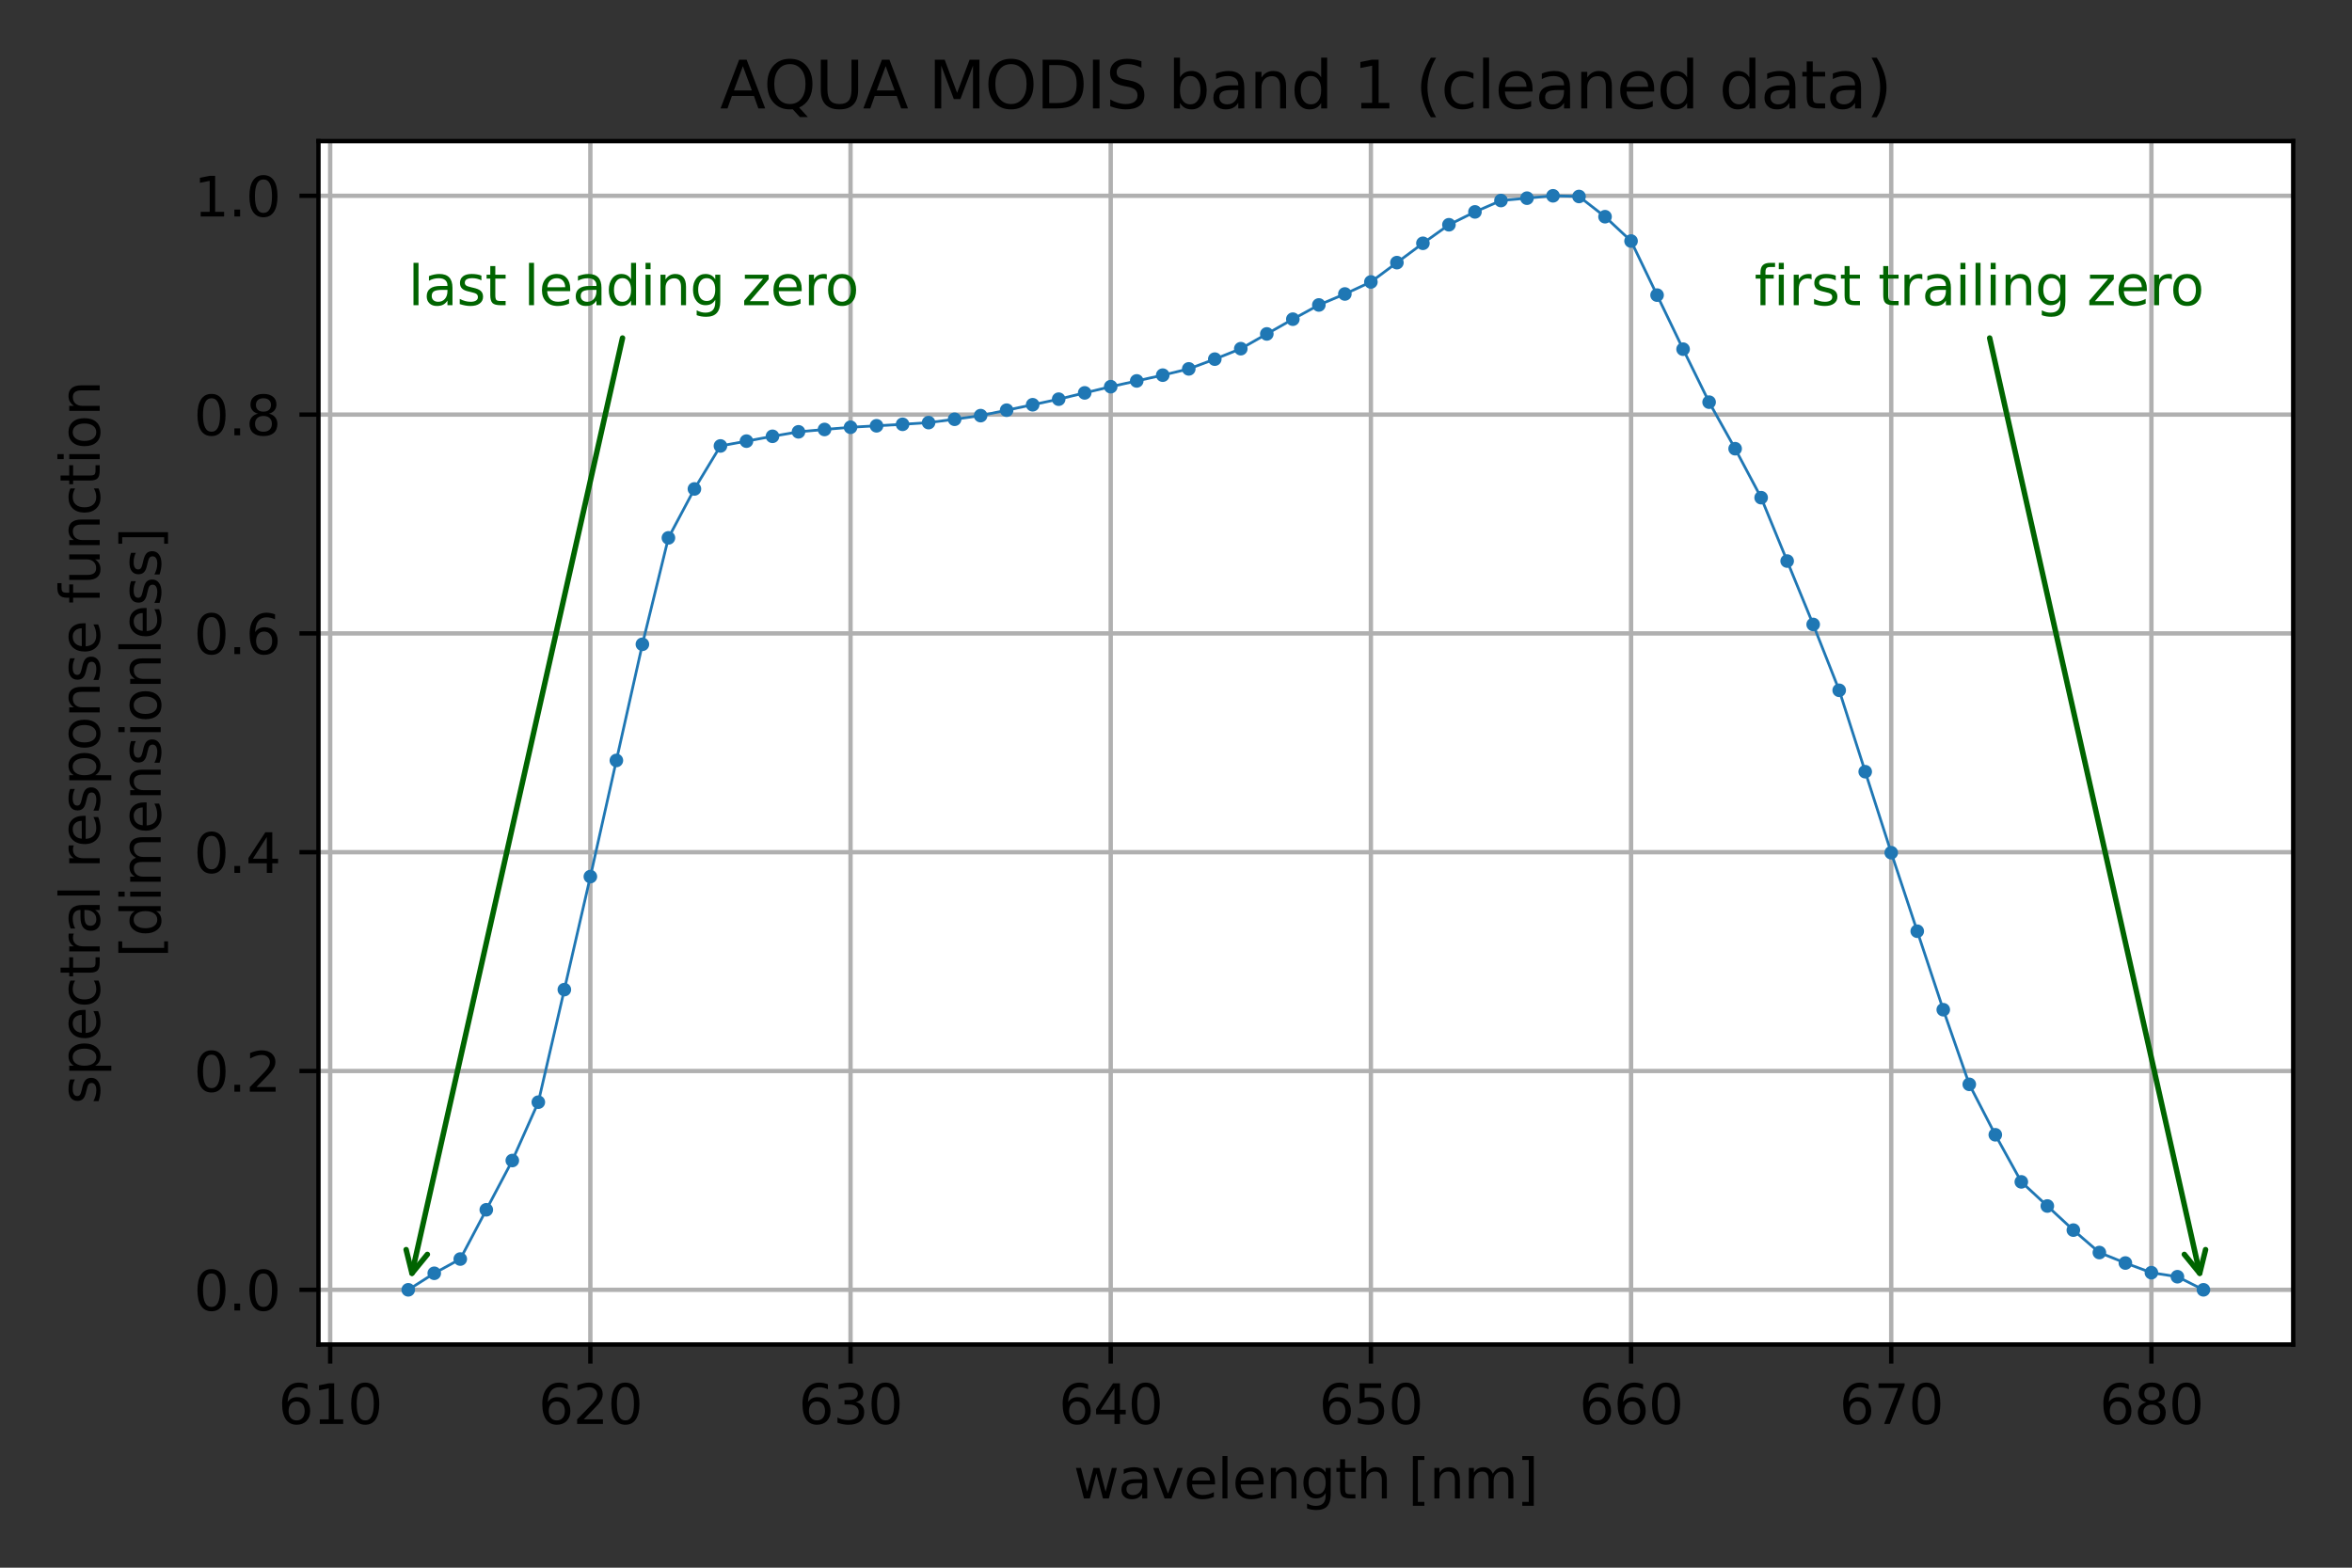 <?xml version="1.0" encoding="utf-8" standalone="no"?>
<!DOCTYPE svg PUBLIC "-//W3C//DTD SVG 1.1//EN"
  "http://www.w3.org/Graphics/SVG/1.1/DTD/svg11.dtd">
<svg xmlns:xlink="http://www.w3.org/1999/xlink" width="432pt" height="288pt" viewBox="0 0 432 288" xmlns="http://www.w3.org/2000/svg" version="1.1">
 <rect x="0" y="0" width="432" height="288" fill="#333333" stroke="none"/>
 <defs>
  <style type="text/css">*{stroke-linejoin: round; stroke-linecap: butt}</style>
 </defs>
 <g id="figure_1">
  <g id="patch_1">
   <path d="M 0 288 
L 432 288 
L 432 0 
L 0 0 
L 0 288 
z
" style="fill: none"/>
  </g>
  <g id="axes_1">
   <g id="patch_2">
    <path d="M 58.496 247 
L 421.2 247 
L 421.2 25.92 
L 58.496 25.92 
z
" style="fill: #ffffff"/>
   </g>
   <g id="matplotlib.axis_1">
    <g id="xtick_1">
     <g id="line2d_1">
      <path d="M 60.646 247 
L 60.646 25.92 
" clip-path="url(#p67be13be78)" style="fill: none; stroke: #b0b0b0; stroke-width: 0.8; stroke-linecap: square"/>
     </g>
     <g id="line2d_2">
      <defs>
       <path id="m849f935c30" d="M 0 0 
L 0 3.5 
" style="stroke: #000000; stroke-width: 0.8"/>
      </defs>
      <g>
       <use xlink:href="#m849f935c30" x="60.646" y="247" style="stroke: #000000; stroke-width: 0.8"/>
      </g>
     </g>
     <g id="text_1">
      <!-- 610 -->
      <g transform="translate(51.103 261.598)scale(0.1 -0.1)">
       <defs>
        <path id="DejaVuSans-36" d="M 2113 2584 
Q 1688 2584 1439 2293 
Q 1191 2003 1191 1497 
Q 1191 994 1439 701 
Q 1688 409 2113 409 
Q 2538 409 2786 701 
Q 3034 994 3034 1497 
Q 3034 2003 2786 2293 
Q 2538 2584 2113 2584 
z
M 3366 4563 
L 3366 3988 
Q 3128 4100 2886 4159 
Q 2644 4219 2406 4219 
Q 1781 4219 1451 3797 
Q 1122 3375 1075 2522 
Q 1259 2794 1537 2939 
Q 1816 3084 2150 3084 
Q 2853 3084 3261 2657 
Q 3669 2231 3669 1497 
Q 3669 778 3244 343 
Q 2819 -91 2113 -91 
Q 1303 -91 875 529 
Q 447 1150 447 2328 
Q 447 3434 972 4092 
Q 1497 4750 2381 4750 
Q 2619 4750 2861 4703 
Q 3103 4656 3366 4563 
z
" transform="scale(0.016)"/>
        <path id="DejaVuSans-31" d="M 794 531 
L 1825 531 
L 1825 4091 
L 703 3866 
L 703 4441 
L 1819 4666 
L 2450 4666 
L 2450 531 
L 3481 531 
L 3481 0 
L 794 0 
L 794 531 
z
" transform="scale(0.016)"/>
        <path id="DejaVuSans-30" d="M 2034 4250 
Q 1547 4250 1301 3770 
Q 1056 3291 1056 2328 
Q 1056 1369 1301 889 
Q 1547 409 2034 409 
Q 2525 409 2770 889 
Q 3016 1369 3016 2328 
Q 3016 3291 2770 3770 
Q 2525 4250 2034 4250 
z
M 2034 4750 
Q 2819 4750 3233 4129 
Q 3647 3509 3647 2328 
Q 3647 1150 3233 529 
Q 2819 -91 2034 -91 
Q 1250 -91 836 529 
Q 422 1150 422 2328 
Q 422 3509 836 4129 
Q 1250 4750 2034 4750 
z
" transform="scale(0.016)"/>
       </defs>
       <use xlink:href="#DejaVuSans-36"/>
       <use xlink:href="#DejaVuSans-31" x="63.623"/>
       <use xlink:href="#DejaVuSans-30" x="127.246"/>
      </g>
     </g>
    </g>
    <g id="xtick_2">
     <g id="line2d_3">
      <path d="M 108.434 247 
L 108.434 25.92 
" clip-path="url(#p67be13be78)" style="fill: none; stroke: #b0b0b0; stroke-width: 0.8; stroke-linecap: square"/>
     </g>
     <g id="line2d_4">
      <g>
       <use xlink:href="#m849f935c30" x="108.434" y="247" style="stroke: #000000; stroke-width: 0.8"/>
      </g>
     </g>
     <g id="text_2">
      <!-- 620 -->
      <g transform="translate(98.89 261.598)scale(0.1 -0.1)">
       <defs>
        <path id="DejaVuSans-32" d="M 1228 531 
L 3431 531 
L 3431 0 
L 469 0 
L 469 531 
Q 828 903 1448 1529 
Q 2069 2156 2228 2338 
Q 2531 2678 2651 2914 
Q 2772 3150 2772 3378 
Q 2772 3750 2511 3984 
Q 2250 4219 1831 4219 
Q 1534 4219 1204 4116 
Q 875 4013 500 3803 
L 500 4441 
Q 881 4594 1212 4672 
Q 1544 4750 1819 4750 
Q 2544 4750 2975 4387 
Q 3406 4025 3406 3419 
Q 3406 3131 3298 2873 
Q 3191 2616 2906 2266 
Q 2828 2175 2409 1742 
Q 1991 1309 1228 531 
z
" transform="scale(0.016)"/>
       </defs>
       <use xlink:href="#DejaVuSans-36"/>
       <use xlink:href="#DejaVuSans-32" x="63.623"/>
       <use xlink:href="#DejaVuSans-30" x="127.246"/>
      </g>
     </g>
    </g>
    <g id="xtick_3">
     <g id="line2d_5">
      <path d="M 156.221 247 
L 156.221 25.92 
" clip-path="url(#p67be13be78)" style="fill: none; stroke: #b0b0b0; stroke-width: 0.8; stroke-linecap: square"/>
     </g>
     <g id="line2d_6">
      <g>
       <use xlink:href="#m849f935c30" x="156.221" y="247" style="stroke: #000000; stroke-width: 0.8"/>
      </g>
     </g>
     <g id="text_3">
      <!-- 630 -->
      <g transform="translate(146.677 261.598)scale(0.1 -0.1)">
       <defs>
        <path id="DejaVuSans-33" d="M 2597 2516 
Q 3050 2419 3304 2112 
Q 3559 1806 3559 1356 
Q 3559 666 3084 287 
Q 2609 -91 1734 -91 
Q 1441 -91 1130 -33 
Q 819 25 488 141 
L 488 750 
Q 750 597 1062 519 
Q 1375 441 1716 441 
Q 2309 441 2620 675 
Q 2931 909 2931 1356 
Q 2931 1769 2642 2001 
Q 2353 2234 1838 2234 
L 1294 2234 
L 1294 2753 
L 1863 2753 
Q 2328 2753 2575 2939 
Q 2822 3125 2822 3475 
Q 2822 3834 2567 4026 
Q 2313 4219 1838 4219 
Q 1578 4219 1281 4162 
Q 984 4106 628 3988 
L 628 4550 
Q 988 4650 1302 4700 
Q 1616 4750 1894 4750 
Q 2613 4750 3031 4423 
Q 3450 4097 3450 3541 
Q 3450 3153 3228 2886 
Q 3006 2619 2597 2516 
z
" transform="scale(0.016)"/>
       </defs>
       <use xlink:href="#DejaVuSans-36"/>
       <use xlink:href="#DejaVuSans-33" x="63.623"/>
       <use xlink:href="#DejaVuSans-30" x="127.246"/>
      </g>
     </g>
    </g>
    <g id="xtick_4">
     <g id="line2d_7">
      <path d="M 204.008 247 
L 204.008 25.92 
" clip-path="url(#p67be13be78)" style="fill: none; stroke: #b0b0b0; stroke-width: 0.8; stroke-linecap: square"/>
     </g>
     <g id="line2d_8">
      <g>
       <use xlink:href="#m849f935c30" x="204.008" y="247" style="stroke: #000000; stroke-width: 0.8"/>
      </g>
     </g>
     <g id="text_4">
      <!-- 640 -->
      <g transform="translate(194.464 261.598)scale(0.1 -0.1)">
       <defs>
        <path id="DejaVuSans-34" d="M 2419 4116 
L 825 1625 
L 2419 1625 
L 2419 4116 
z
M 2253 4666 
L 3047 4666 
L 3047 1625 
L 3713 1625 
L 3713 1100 
L 3047 1100 
L 3047 0 
L 2419 0 
L 2419 1100 
L 313 1100 
L 313 1709 
L 2253 4666 
z
" transform="scale(0.016)"/>
       </defs>
       <use xlink:href="#DejaVuSans-36"/>
       <use xlink:href="#DejaVuSans-34" x="63.623"/>
       <use xlink:href="#DejaVuSans-30" x="127.246"/>
      </g>
     </g>
    </g>
    <g id="xtick_5">
     <g id="line2d_9">
      <path d="M 251.795 247 
L 251.795 25.92 
" clip-path="url(#p67be13be78)" style="fill: none; stroke: #b0b0b0; stroke-width: 0.8; stroke-linecap: square"/>
     </g>
     <g id="line2d_10">
      <g>
       <use xlink:href="#m849f935c30" x="251.795" y="247" style="stroke: #000000; stroke-width: 0.8"/>
      </g>
     </g>
     <g id="text_5">
      <!-- 650 -->
      <g transform="translate(242.251 261.598)scale(0.1 -0.1)">
       <defs>
        <path id="DejaVuSans-35" d="M 691 4666 
L 3169 4666 
L 3169 4134 
L 1269 4134 
L 1269 2991 
Q 1406 3038 1543 3061 
Q 1681 3084 1819 3084 
Q 2600 3084 3056 2656 
Q 3513 2228 3513 1497 
Q 3513 744 3044 326 
Q 2575 -91 1722 -91 
Q 1428 -91 1123 -41 
Q 819 9 494 109 
L 494 744 
Q 775 591 1075 516 
Q 1375 441 1709 441 
Q 2250 441 2565 725 
Q 2881 1009 2881 1497 
Q 2881 1984 2565 2268 
Q 2250 2553 1709 2553 
Q 1456 2553 1204 2497 
Q 953 2441 691 2322 
L 691 4666 
z
" transform="scale(0.016)"/>
       </defs>
       <use xlink:href="#DejaVuSans-36"/>
       <use xlink:href="#DejaVuSans-35" x="63.623"/>
       <use xlink:href="#DejaVuSans-30" x="127.246"/>
      </g>
     </g>
    </g>
    <g id="xtick_6">
     <g id="line2d_11">
      <path d="M 299.582 247 
L 299.582 25.92 
" clip-path="url(#p67be13be78)" style="fill: none; stroke: #b0b0b0; stroke-width: 0.8; stroke-linecap: square"/>
     </g>
     <g id="line2d_12">
      <g>
       <use xlink:href="#m849f935c30" x="299.582" y="247" style="stroke: #000000; stroke-width: 0.8"/>
      </g>
     </g>
     <g id="text_6">
      <!-- 660 -->
      <g transform="translate(290.038 261.598)scale(0.1 -0.1)">
       <use xlink:href="#DejaVuSans-36"/>
       <use xlink:href="#DejaVuSans-36" x="63.623"/>
       <use xlink:href="#DejaVuSans-30" x="127.246"/>
      </g>
     </g>
    </g>
    <g id="xtick_7">
     <g id="line2d_13">
      <path d="M 347.369 247 
L 347.369 25.92 
" clip-path="url(#p67be13be78)" style="fill: none; stroke: #b0b0b0; stroke-width: 0.8; stroke-linecap: square"/>
     </g>
     <g id="line2d_14">
      <g>
       <use xlink:href="#m849f935c30" x="347.369" y="247" style="stroke: #000000; stroke-width: 0.8"/>
      </g>
     </g>
     <g id="text_7">
      <!-- 670 -->
      <g transform="translate(337.825 261.598)scale(0.1 -0.1)">
       <defs>
        <path id="DejaVuSans-37" d="M 525 4666 
L 3525 4666 
L 3525 4397 
L 1831 0 
L 1172 0 
L 2766 4134 
L 525 4134 
L 525 4666 
z
" transform="scale(0.016)"/>
       </defs>
       <use xlink:href="#DejaVuSans-36"/>
       <use xlink:href="#DejaVuSans-37" x="63.623"/>
       <use xlink:href="#DejaVuSans-30" x="127.246"/>
      </g>
     </g>
    </g>
    <g id="xtick_8">
     <g id="line2d_15">
      <path d="M 395.156 247 
L 395.156 25.92 
" clip-path="url(#p67be13be78)" style="fill: none; stroke: #b0b0b0; stroke-width: 0.8; stroke-linecap: square"/>
     </g>
     <g id="line2d_16">
      <g>
       <use xlink:href="#m849f935c30" x="395.156" y="247" style="stroke: #000000; stroke-width: 0.8"/>
      </g>
     </g>
     <g id="text_8">
      <!-- 680 -->
      <g transform="translate(385.612 261.598)scale(0.1 -0.1)">
       <defs>
        <path id="DejaVuSans-38" d="M 2034 2216 
Q 1584 2216 1326 1975 
Q 1069 1734 1069 1313 
Q 1069 891 1326 650 
Q 1584 409 2034 409 
Q 2484 409 2743 651 
Q 3003 894 3003 1313 
Q 3003 1734 2745 1975 
Q 2488 2216 2034 2216 
z
M 1403 2484 
Q 997 2584 770 2862 
Q 544 3141 544 3541 
Q 544 4100 942 4425 
Q 1341 4750 2034 4750 
Q 2731 4750 3128 4425 
Q 3525 4100 3525 3541 
Q 3525 3141 3298 2862 
Q 3072 2584 2669 2484 
Q 3125 2378 3379 2068 
Q 3634 1759 3634 1313 
Q 3634 634 3220 271 
Q 2806 -91 2034 -91 
Q 1263 -91 848 271 
Q 434 634 434 1313 
Q 434 1759 690 2068 
Q 947 2378 1403 2484 
z
M 1172 3481 
Q 1172 3119 1398 2916 
Q 1625 2713 2034 2713 
Q 2441 2713 2670 2916 
Q 2900 3119 2900 3481 
Q 2900 3844 2670 4047 
Q 2441 4250 2034 4250 
Q 1625 4250 1398 4047 
Q 1172 3844 1172 3481 
z
" transform="scale(0.016)"/>
       </defs>
       <use xlink:href="#DejaVuSans-36"/>
       <use xlink:href="#DejaVuSans-38" x="63.623"/>
       <use xlink:href="#DejaVuSans-30" x="127.246"/>
      </g>
     </g>
    </g>
    <g id="text_9">
     <!-- wavelength [nm] -->
     <g transform="translate(197.192 275.277)scale(0.1 -0.1)">
      <defs>
       <path id="DejaVuSans-77" d="M 269 3500 
L 844 3500 
L 1563 769 
L 2278 3500 
L 2956 3500 
L 3675 769 
L 4391 3500 
L 4966 3500 
L 4050 0 
L 3372 0 
L 2619 2869 
L 1863 0 
L 1184 0 
L 269 3500 
z
" transform="scale(0.016)"/>
       <path id="DejaVuSans-61" d="M 2194 1759 
Q 1497 1759 1228 1600 
Q 959 1441 959 1056 
Q 959 750 1161 570 
Q 1363 391 1709 391 
Q 2188 391 2477 730 
Q 2766 1069 2766 1631 
L 2766 1759 
L 2194 1759 
z
M 3341 1997 
L 3341 0 
L 2766 0 
L 2766 531 
Q 2569 213 2275 61 
Q 1981 -91 1556 -91 
Q 1019 -91 701 211 
Q 384 513 384 1019 
Q 384 1609 779 1909 
Q 1175 2209 1959 2209 
L 2766 2209 
L 2766 2266 
Q 2766 2663 2505 2880 
Q 2244 3097 1772 3097 
Q 1472 3097 1187 3025 
Q 903 2953 641 2809 
L 641 3341 
Q 956 3463 1253 3523 
Q 1550 3584 1831 3584 
Q 2591 3584 2966 3190 
Q 3341 2797 3341 1997 
z
" transform="scale(0.016)"/>
       <path id="DejaVuSans-76" d="M 191 3500 
L 800 3500 
L 1894 563 
L 2988 3500 
L 3597 3500 
L 2284 0 
L 1503 0 
L 191 3500 
z
" transform="scale(0.016)"/>
       <path id="DejaVuSans-65" d="M 3597 1894 
L 3597 1613 
L 953 1613 
Q 991 1019 1311 708 
Q 1631 397 2203 397 
Q 2534 397 2845 478 
Q 3156 559 3463 722 
L 3463 178 
Q 3153 47 2828 -22 
Q 2503 -91 2169 -91 
Q 1331 -91 842 396 
Q 353 884 353 1716 
Q 353 2575 817 3079 
Q 1281 3584 2069 3584 
Q 2775 3584 3186 3129 
Q 3597 2675 3597 1894 
z
M 3022 2063 
Q 3016 2534 2758 2815 
Q 2500 3097 2075 3097 
Q 1594 3097 1305 2825 
Q 1016 2553 972 2059 
L 3022 2063 
z
" transform="scale(0.016)"/>
       <path id="DejaVuSans-6c" d="M 603 4863 
L 1178 4863 
L 1178 0 
L 603 0 
L 603 4863 
z
" transform="scale(0.016)"/>
       <path id="DejaVuSans-6e" d="M 3513 2113 
L 3513 0 
L 2938 0 
L 2938 2094 
Q 2938 2591 2744 2837 
Q 2550 3084 2163 3084 
Q 1697 3084 1428 2787 
Q 1159 2491 1159 1978 
L 1159 0 
L 581 0 
L 581 3500 
L 1159 3500 
L 1159 2956 
Q 1366 3272 1645 3428 
Q 1925 3584 2291 3584 
Q 2894 3584 3203 3211 
Q 3513 2838 3513 2113 
z
" transform="scale(0.016)"/>
       <path id="DejaVuSans-67" d="M 2906 1791 
Q 2906 2416 2648 2759 
Q 2391 3103 1925 3103 
Q 1463 3103 1205 2759 
Q 947 2416 947 1791 
Q 947 1169 1205 825 
Q 1463 481 1925 481 
Q 2391 481 2648 825 
Q 2906 1169 2906 1791 
z
M 3481 434 
Q 3481 -459 3084 -895 
Q 2688 -1331 1869 -1331 
Q 1566 -1331 1297 -1286 
Q 1028 -1241 775 -1147 
L 775 -588 
Q 1028 -725 1275 -790 
Q 1522 -856 1778 -856 
Q 2344 -856 2625 -561 
Q 2906 -266 2906 331 
L 2906 616 
Q 2728 306 2450 153 
Q 2172 0 1784 0 
Q 1141 0 747 490 
Q 353 981 353 1791 
Q 353 2603 747 3093 
Q 1141 3584 1784 3584 
Q 2172 3584 2450 3431 
Q 2728 3278 2906 2969 
L 2906 3500 
L 3481 3500 
L 3481 434 
z
" transform="scale(0.016)"/>
       <path id="DejaVuSans-74" d="M 1172 4494 
L 1172 3500 
L 2356 3500 
L 2356 3053 
L 1172 3053 
L 1172 1153 
Q 1172 725 1289 603 
Q 1406 481 1766 481 
L 2356 481 
L 2356 0 
L 1766 0 
Q 1100 0 847 248 
Q 594 497 594 1153 
L 594 3053 
L 172 3053 
L 172 3500 
L 594 3500 
L 594 4494 
L 1172 4494 
z
" transform="scale(0.016)"/>
       <path id="DejaVuSans-68" d="M 3513 2113 
L 3513 0 
L 2938 0 
L 2938 2094 
Q 2938 2591 2744 2837 
Q 2550 3084 2163 3084 
Q 1697 3084 1428 2787 
Q 1159 2491 1159 1978 
L 1159 0 
L 581 0 
L 581 4863 
L 1159 4863 
L 1159 2956 
Q 1366 3272 1645 3428 
Q 1925 3584 2291 3584 
Q 2894 3584 3203 3211 
Q 3513 2838 3513 2113 
z
" transform="scale(0.016)"/>
       <path id="DejaVuSans-20" transform="scale(0.016)"/>
       <path id="DejaVuSans-5b" d="M 550 4863 
L 1875 4863 
L 1875 4416 
L 1125 4416 
L 1125 -397 
L 1875 -397 
L 1875 -844 
L 550 -844 
L 550 4863 
z
" transform="scale(0.016)"/>
       <path id="DejaVuSans-6d" d="M 3328 2828 
Q 3544 3216 3844 3400 
Q 4144 3584 4550 3584 
Q 5097 3584 5394 3201 
Q 5691 2819 5691 2113 
L 5691 0 
L 5113 0 
L 5113 2094 
Q 5113 2597 4934 2840 
Q 4756 3084 4391 3084 
Q 3944 3084 3684 2787 
Q 3425 2491 3425 1978 
L 3425 0 
L 2847 0 
L 2847 2094 
Q 2847 2600 2669 2842 
Q 2491 3084 2119 3084 
Q 1678 3084 1418 2786 
Q 1159 2488 1159 1978 
L 1159 0 
L 581 0 
L 581 3500 
L 1159 3500 
L 1159 2956 
Q 1356 3278 1631 3431 
Q 1906 3584 2284 3584 
Q 2666 3584 2933 3390 
Q 3200 3197 3328 2828 
z
" transform="scale(0.016)"/>
       <path id="DejaVuSans-5d" d="M 1947 4863 
L 1947 -844 
L 622 -844 
L 622 -397 
L 1369 -397 
L 1369 4416 
L 622 4416 
L 622 4863 
L 1947 4863 
z
" transform="scale(0.016)"/>
      </defs>
      <use xlink:href="#DejaVuSans-77"/>
      <use xlink:href="#DejaVuSans-61" x="81.787"/>
      <use xlink:href="#DejaVuSans-76" x="143.066"/>
      <use xlink:href="#DejaVuSans-65" x="202.246"/>
      <use xlink:href="#DejaVuSans-6c" x="263.77"/>
      <use xlink:href="#DejaVuSans-65" x="291.553"/>
      <use xlink:href="#DejaVuSans-6e" x="353.076"/>
      <use xlink:href="#DejaVuSans-67" x="416.455"/>
      <use xlink:href="#DejaVuSans-74" x="479.932"/>
      <use xlink:href="#DejaVuSans-68" x="519.141"/>
      <use xlink:href="#DejaVuSans-20" x="582.52"/>
      <use xlink:href="#DejaVuSans-5b" x="614.307"/>
      <use xlink:href="#DejaVuSans-6e" x="653.32"/>
      <use xlink:href="#DejaVuSans-6d" x="716.699"/>
      <use xlink:href="#DejaVuSans-5d" x="814.111"/>
     </g>
    </g>
   </g>
   <g id="matplotlib.axis_2">
    <g id="ytick_1">
     <g id="line2d_17">
      <path d="M 58.496 236.951 
L 421.2 236.951 
" clip-path="url(#p67be13be78)" style="fill: none; stroke: #b0b0b0; stroke-width: 0.8; stroke-linecap: square"/>
     </g>
     <g id="line2d_18">
      <defs>
       <path id="m2af30e94b4" d="M 0 0 
L -3.5 0 
" style="stroke: #000000; stroke-width: 0.8"/>
      </defs>
      <g>
       <use xlink:href="#m2af30e94b4" x="58.496" y="236.951" style="stroke: #000000; stroke-width: 0.8"/>
      </g>
     </g>
     <g id="text_10">
      <!-- 0.0 -->
      <g transform="translate(35.593 240.75)scale(0.1 -0.1)">
       <defs>
        <path id="DejaVuSans-2e" d="M 684 794 
L 1344 794 
L 1344 0 
L 684 0 
L 684 794 
z
" transform="scale(0.016)"/>
       </defs>
       <use xlink:href="#DejaVuSans-30"/>
       <use xlink:href="#DejaVuSans-2e" x="63.623"/>
       <use xlink:href="#DejaVuSans-30" x="95.41"/>
      </g>
     </g>
    </g>
    <g id="ytick_2">
     <g id="line2d_19">
      <path d="M 58.496 196.755 
L 421.2 196.755 
" clip-path="url(#p67be13be78)" style="fill: none; stroke: #b0b0b0; stroke-width: 0.8; stroke-linecap: square"/>
     </g>
     <g id="line2d_20">
      <g>
       <use xlink:href="#m2af30e94b4" x="58.496" y="196.755" style="stroke: #000000; stroke-width: 0.8"/>
      </g>
     </g>
     <g id="text_11">
      <!-- 0.2 -->
      <g transform="translate(35.593 200.554)scale(0.1 -0.1)">
       <use xlink:href="#DejaVuSans-30"/>
       <use xlink:href="#DejaVuSans-2e" x="63.623"/>
       <use xlink:href="#DejaVuSans-32" x="95.41"/>
      </g>
     </g>
    </g>
    <g id="ytick_3">
     <g id="line2d_21">
      <path d="M 58.496 156.558 
L 421.2 156.558 
" clip-path="url(#p67be13be78)" style="fill: none; stroke: #b0b0b0; stroke-width: 0.8; stroke-linecap: square"/>
     </g>
     <g id="line2d_22">
      <g>
       <use xlink:href="#m2af30e94b4" x="58.496" y="156.558" style="stroke: #000000; stroke-width: 0.8"/>
      </g>
     </g>
     <g id="text_12">
      <!-- 0.4 -->
      <g transform="translate(35.593 160.357)scale(0.1 -0.1)">
       <use xlink:href="#DejaVuSans-30"/>
       <use xlink:href="#DejaVuSans-2e" x="63.623"/>
       <use xlink:href="#DejaVuSans-34" x="95.41"/>
      </g>
     </g>
    </g>
    <g id="ytick_4">
     <g id="line2d_23">
      <path d="M 58.496 116.362 
L 421.2 116.362 
" clip-path="url(#p67be13be78)" style="fill: none; stroke: #b0b0b0; stroke-width: 0.8; stroke-linecap: square"/>
     </g>
     <g id="line2d_24">
      <g>
       <use xlink:href="#m2af30e94b4" x="58.496" y="116.362" style="stroke: #000000; stroke-width: 0.8"/>
      </g>
     </g>
     <g id="text_13">
      <!-- 0.6 -->
      <g transform="translate(35.593 120.161)scale(0.1 -0.1)">
       <use xlink:href="#DejaVuSans-30"/>
       <use xlink:href="#DejaVuSans-2e" x="63.623"/>
       <use xlink:href="#DejaVuSans-36" x="95.41"/>
      </g>
     </g>
    </g>
    <g id="ytick_5">
     <g id="line2d_25">
      <path d="M 58.496 76.165 
L 421.2 76.165 
" clip-path="url(#p67be13be78)" style="fill: none; stroke: #b0b0b0; stroke-width: 0.8; stroke-linecap: square"/>
     </g>
     <g id="line2d_26">
      <g>
       <use xlink:href="#m2af30e94b4" x="58.496" y="76.165" style="stroke: #000000; stroke-width: 0.8"/>
      </g>
     </g>
     <g id="text_14">
      <!-- 0.8 -->
      <g transform="translate(35.593 79.965)scale(0.1 -0.1)">
       <use xlink:href="#DejaVuSans-30"/>
       <use xlink:href="#DejaVuSans-2e" x="63.623"/>
       <use xlink:href="#DejaVuSans-38" x="95.41"/>
      </g>
     </g>
    </g>
    <g id="ytick_6">
     <g id="line2d_27">
      <path d="M 58.496 35.969 
L 421.2 35.969 
" clip-path="url(#p67be13be78)" style="fill: none; stroke: #b0b0b0; stroke-width: 0.8; stroke-linecap: square"/>
     </g>
     <g id="line2d_28">
      <g>
       <use xlink:href="#m2af30e94b4" x="58.496" y="35.969" style="stroke: #000000; stroke-width: 0.8"/>
      </g>
     </g>
     <g id="text_15">
      <!-- 1.0 -->
      <g transform="translate(35.593 39.768)scale(0.1 -0.1)">
       <use xlink:href="#DejaVuSans-31"/>
       <use xlink:href="#DejaVuSans-2e" x="63.623"/>
       <use xlink:href="#DejaVuSans-30" x="95.41"/>
      </g>
     </g>
    </g>
    <g id="text_16">
     <!-- spectral response function -->
     <g transform="translate(18.315 202.844)rotate(-90)scale(0.1 -0.1)">
      <defs>
       <path id="DejaVuSans-73" d="M 2834 3397 
L 2834 2853 
Q 2591 2978 2328 3040 
Q 2066 3103 1784 3103 
Q 1356 3103 1142 2972 
Q 928 2841 928 2578 
Q 928 2378 1081 2264 
Q 1234 2150 1697 2047 
L 1894 2003 
Q 2506 1872 2764 1633 
Q 3022 1394 3022 966 
Q 3022 478 2636 193 
Q 2250 -91 1575 -91 
Q 1294 -91 989 -36 
Q 684 19 347 128 
L 347 722 
Q 666 556 975 473 
Q 1284 391 1588 391 
Q 1994 391 2212 530 
Q 2431 669 2431 922 
Q 2431 1156 2273 1281 
Q 2116 1406 1581 1522 
L 1381 1569 
Q 847 1681 609 1914 
Q 372 2147 372 2553 
Q 372 3047 722 3315 
Q 1072 3584 1716 3584 
Q 2034 3584 2315 3537 
Q 2597 3491 2834 3397 
z
" transform="scale(0.016)"/>
       <path id="DejaVuSans-70" d="M 1159 525 
L 1159 -1331 
L 581 -1331 
L 581 3500 
L 1159 3500 
L 1159 2969 
Q 1341 3281 1617 3432 
Q 1894 3584 2278 3584 
Q 2916 3584 3314 3078 
Q 3713 2572 3713 1747 
Q 3713 922 3314 415 
Q 2916 -91 2278 -91 
Q 1894 -91 1617 61 
Q 1341 213 1159 525 
z
M 3116 1747 
Q 3116 2381 2855 2742 
Q 2594 3103 2138 3103 
Q 1681 3103 1420 2742 
Q 1159 2381 1159 1747 
Q 1159 1113 1420 752 
Q 1681 391 2138 391 
Q 2594 391 2855 752 
Q 3116 1113 3116 1747 
z
" transform="scale(0.016)"/>
       <path id="DejaVuSans-63" d="M 3122 3366 
L 3122 2828 
Q 2878 2963 2633 3030 
Q 2388 3097 2138 3097 
Q 1578 3097 1268 2742 
Q 959 2388 959 1747 
Q 959 1106 1268 751 
Q 1578 397 2138 397 
Q 2388 397 2633 464 
Q 2878 531 3122 666 
L 3122 134 
Q 2881 22 2623 -34 
Q 2366 -91 2075 -91 
Q 1284 -91 818 406 
Q 353 903 353 1747 
Q 353 2603 823 3093 
Q 1294 3584 2113 3584 
Q 2378 3584 2631 3529 
Q 2884 3475 3122 3366 
z
" transform="scale(0.016)"/>
       <path id="DejaVuSans-72" d="M 2631 2963 
Q 2534 3019 2420 3045 
Q 2306 3072 2169 3072 
Q 1681 3072 1420 2755 
Q 1159 2438 1159 1844 
L 1159 0 
L 581 0 
L 581 3500 
L 1159 3500 
L 1159 2956 
Q 1341 3275 1631 3429 
Q 1922 3584 2338 3584 
Q 2397 3584 2469 3576 
Q 2541 3569 2628 3553 
L 2631 2963 
z
" transform="scale(0.016)"/>
       <path id="DejaVuSans-6f" d="M 1959 3097 
Q 1497 3097 1228 2736 
Q 959 2375 959 1747 
Q 959 1119 1226 758 
Q 1494 397 1959 397 
Q 2419 397 2687 759 
Q 2956 1122 2956 1747 
Q 2956 2369 2687 2733 
Q 2419 3097 1959 3097 
z
M 1959 3584 
Q 2709 3584 3137 3096 
Q 3566 2609 3566 1747 
Q 3566 888 3137 398 
Q 2709 -91 1959 -91 
Q 1206 -91 779 398 
Q 353 888 353 1747 
Q 353 2609 779 3096 
Q 1206 3584 1959 3584 
z
" transform="scale(0.016)"/>
       <path id="DejaVuSans-66" d="M 2375 4863 
L 2375 4384 
L 1825 4384 
Q 1516 4384 1395 4259 
Q 1275 4134 1275 3809 
L 1275 3500 
L 2222 3500 
L 2222 3053 
L 1275 3053 
L 1275 0 
L 697 0 
L 697 3053 
L 147 3053 
L 147 3500 
L 697 3500 
L 697 3744 
Q 697 4328 969 4595 
Q 1241 4863 1831 4863 
L 2375 4863 
z
" transform="scale(0.016)"/>
       <path id="DejaVuSans-75" d="M 544 1381 
L 544 3500 
L 1119 3500 
L 1119 1403 
Q 1119 906 1312 657 
Q 1506 409 1894 409 
Q 2359 409 2629 706 
Q 2900 1003 2900 1516 
L 2900 3500 
L 3475 3500 
L 3475 0 
L 2900 0 
L 2900 538 
Q 2691 219 2414 64 
Q 2138 -91 1772 -91 
Q 1169 -91 856 284 
Q 544 659 544 1381 
z
M 1991 3584 
L 1991 3584 
z
" transform="scale(0.016)"/>
       <path id="DejaVuSans-69" d="M 603 3500 
L 1178 3500 
L 1178 0 
L 603 0 
L 603 3500 
z
M 603 4863 
L 1178 4863 
L 1178 4134 
L 603 4134 
L 603 4863 
z
" transform="scale(0.016)"/>
      </defs>
      <use xlink:href="#DejaVuSans-73"/>
      <use xlink:href="#DejaVuSans-70" x="52.1"/>
      <use xlink:href="#DejaVuSans-65" x="115.576"/>
      <use xlink:href="#DejaVuSans-63" x="177.1"/>
      <use xlink:href="#DejaVuSans-74" x="232.08"/>
      <use xlink:href="#DejaVuSans-72" x="271.289"/>
      <use xlink:href="#DejaVuSans-61" x="312.402"/>
      <use xlink:href="#DejaVuSans-6c" x="373.682"/>
      <use xlink:href="#DejaVuSans-20" x="401.465"/>
      <use xlink:href="#DejaVuSans-72" x="433.252"/>
      <use xlink:href="#DejaVuSans-65" x="472.115"/>
      <use xlink:href="#DejaVuSans-73" x="533.639"/>
      <use xlink:href="#DejaVuSans-70" x="585.738"/>
      <use xlink:href="#DejaVuSans-6f" x="649.215"/>
      <use xlink:href="#DejaVuSans-6e" x="710.396"/>
      <use xlink:href="#DejaVuSans-73" x="773.775"/>
      <use xlink:href="#DejaVuSans-65" x="825.875"/>
      <use xlink:href="#DejaVuSans-20" x="887.398"/>
      <use xlink:href="#DejaVuSans-66" x="919.186"/>
      <use xlink:href="#DejaVuSans-75" x="954.391"/>
      <use xlink:href="#DejaVuSans-6e" x="1017.77"/>
      <use xlink:href="#DejaVuSans-63" x="1081.148"/>
      <use xlink:href="#DejaVuSans-74" x="1136.129"/>
      <use xlink:href="#DejaVuSans-69" x="1175.338"/>
      <use xlink:href="#DejaVuSans-6f" x="1203.121"/>
      <use xlink:href="#DejaVuSans-6e" x="1264.303"/>
     </g>
     <!-- [dimensionless] -->
     <g transform="translate(29.513 175.937)rotate(-90)scale(0.1 -0.1)">
      <defs>
       <path id="DejaVuSans-64" d="M 2906 2969 
L 2906 4863 
L 3481 4863 
L 3481 0 
L 2906 0 
L 2906 525 
Q 2725 213 2448 61 
Q 2172 -91 1784 -91 
Q 1150 -91 751 415 
Q 353 922 353 1747 
Q 353 2572 751 3078 
Q 1150 3584 1784 3584 
Q 2172 3584 2448 3432 
Q 2725 3281 2906 2969 
z
M 947 1747 
Q 947 1113 1208 752 
Q 1469 391 1925 391 
Q 2381 391 2643 752 
Q 2906 1113 2906 1747 
Q 2906 2381 2643 2742 
Q 2381 3103 1925 3103 
Q 1469 3103 1208 2742 
Q 947 2381 947 1747 
z
" transform="scale(0.016)"/>
      </defs>
      <use xlink:href="#DejaVuSans-5b"/>
      <use xlink:href="#DejaVuSans-64" x="39.014"/>
      <use xlink:href="#DejaVuSans-69" x="102.49"/>
      <use xlink:href="#DejaVuSans-6d" x="130.273"/>
      <use xlink:href="#DejaVuSans-65" x="227.686"/>
      <use xlink:href="#DejaVuSans-6e" x="289.209"/>
      <use xlink:href="#DejaVuSans-73" x="352.588"/>
      <use xlink:href="#DejaVuSans-69" x="404.688"/>
      <use xlink:href="#DejaVuSans-6f" x="432.471"/>
      <use xlink:href="#DejaVuSans-6e" x="493.652"/>
      <use xlink:href="#DejaVuSans-6c" x="557.031"/>
      <use xlink:href="#DejaVuSans-65" x="584.814"/>
      <use xlink:href="#DejaVuSans-73" x="646.338"/>
      <use xlink:href="#DejaVuSans-73" x="698.438"/>
      <use xlink:href="#DejaVuSans-5d" x="750.537"/>
     </g>
    </g>
   </g>
   <g id="line2d_29">
    <path d="M 74.983 236.951 
L 79.761 233.914 
L 84.54 231.299 
L 89.319 222.25 
L 94.097 213.201 
L 98.876 202.48 
L 103.655 181.801 
L 108.434 161.041 
L 113.212 139.703 
L 117.991 118.363 
L 122.77 98.813 
L 127.548 89.824 
L 132.327 81.925 
L 137.106 81.041 
L 141.884 80.155 
L 146.663 79.33 
L 151.442 78.899 
L 156.221 78.492 
L 160.999 78.222 
L 165.778 77.95 
L 170.557 77.636 
L 175.335 77.022 
L 180.114 76.354 
L 184.893 75.355 
L 189.672 74.356 
L 194.45 73.333 
L 199.229 72.177 
L 204.008 71.036 
L 208.786 69.979 
L 213.565 68.921 
L 218.344 67.768 
L 223.123 65.978 
L 227.901 64.055 
L 232.68 61.346 
L 237.459 58.638 
L 242.237 56.024 
L 247.016 54.007 
L 251.795 51.798 
L 256.573 48.248 
L 261.352 44.696 
L 266.131 41.289 
L 270.91 38.927 
L 275.688 36.841 
L 280.467 36.406 
L 285.246 35.969 
L 290.024 36.094 
L 294.803 39.811 
L 299.582 44.283 
L 304.361 54.216 
L 309.139 64.147 
L 313.918 73.881 
L 318.697 82.431 
L 323.475 91.427 
L 328.254 103.072 
L 333.033 114.718 
L 337.812 126.816 
L 342.59 141.769 
L 347.369 156.651 
L 352.148 171.072 
L 356.926 185.494 
L 361.705 199.204 
L 366.484 208.469 
L 371.262 217.123 
L 376.041 221.555 
L 380.82 225.985 
L 385.599 230.105 
L 390.377 232.03 
L 395.156 233.802 
L 399.935 234.545 
L 404.713 236.951 
" clip-path="url(#p67be13be78)" style="fill: none; stroke: #1f77b4; stroke-width: 0.5; stroke-linecap: square"/>
    <defs>
     <path id="m059c346657" d="M 0 0.75 
C 0.199 0.75 0.39 0.671 0.53 0.53 
C 0.671 0.39 0.75 0.199 0.75 0 
C 0.75 -0.199 0.671 -0.39 0.53 -0.53 
C 0.39 -0.671 0.199 -0.75 0 -0.75 
C -0.199 -0.75 -0.39 -0.671 -0.53 -0.53 
C -0.671 -0.39 -0.75 -0.199 -0.75 0 
C -0.75 0.199 -0.671 0.39 -0.53 0.53 
C -0.39 0.671 -0.199 0.75 0 0.75 
z
" style="stroke: #1f77b4"/>
    </defs>
    <g clip-path="url(#p67be13be78)">
     <use xlink:href="#m059c346657" x="74.983" y="236.951" style="fill: #1f77b4; stroke: #1f77b4"/>
     <use xlink:href="#m059c346657" x="79.761" y="233.914" style="fill: #1f77b4; stroke: #1f77b4"/>
     <use xlink:href="#m059c346657" x="84.54" y="231.299" style="fill: #1f77b4; stroke: #1f77b4"/>
     <use xlink:href="#m059c346657" x="89.319" y="222.25" style="fill: #1f77b4; stroke: #1f77b4"/>
     <use xlink:href="#m059c346657" x="94.097" y="213.201" style="fill: #1f77b4; stroke: #1f77b4"/>
     <use xlink:href="#m059c346657" x="98.876" y="202.48" style="fill: #1f77b4; stroke: #1f77b4"/>
     <use xlink:href="#m059c346657" x="103.655" y="181.801" style="fill: #1f77b4; stroke: #1f77b4"/>
     <use xlink:href="#m059c346657" x="108.434" y="161.041" style="fill: #1f77b4; stroke: #1f77b4"/>
     <use xlink:href="#m059c346657" x="113.212" y="139.703" style="fill: #1f77b4; stroke: #1f77b4"/>
     <use xlink:href="#m059c346657" x="117.991" y="118.363" style="fill: #1f77b4; stroke: #1f77b4"/>
     <use xlink:href="#m059c346657" x="122.77" y="98.813" style="fill: #1f77b4; stroke: #1f77b4"/>
     <use xlink:href="#m059c346657" x="127.548" y="89.824" style="fill: #1f77b4; stroke: #1f77b4"/>
     <use xlink:href="#m059c346657" x="132.327" y="81.925" style="fill: #1f77b4; stroke: #1f77b4"/>
     <use xlink:href="#m059c346657" x="137.106" y="81.041" style="fill: #1f77b4; stroke: #1f77b4"/>
     <use xlink:href="#m059c346657" x="141.884" y="80.155" style="fill: #1f77b4; stroke: #1f77b4"/>
     <use xlink:href="#m059c346657" x="146.663" y="79.33" style="fill: #1f77b4; stroke: #1f77b4"/>
     <use xlink:href="#m059c346657" x="151.442" y="78.899" style="fill: #1f77b4; stroke: #1f77b4"/>
     <use xlink:href="#m059c346657" x="156.221" y="78.492" style="fill: #1f77b4; stroke: #1f77b4"/>
     <use xlink:href="#m059c346657" x="160.999" y="78.222" style="fill: #1f77b4; stroke: #1f77b4"/>
     <use xlink:href="#m059c346657" x="165.778" y="77.95" style="fill: #1f77b4; stroke: #1f77b4"/>
     <use xlink:href="#m059c346657" x="170.557" y="77.636" style="fill: #1f77b4; stroke: #1f77b4"/>
     <use xlink:href="#m059c346657" x="175.335" y="77.022" style="fill: #1f77b4; stroke: #1f77b4"/>
     <use xlink:href="#m059c346657" x="180.114" y="76.354" style="fill: #1f77b4; stroke: #1f77b4"/>
     <use xlink:href="#m059c346657" x="184.893" y="75.355" style="fill: #1f77b4; stroke: #1f77b4"/>
     <use xlink:href="#m059c346657" x="189.672" y="74.356" style="fill: #1f77b4; stroke: #1f77b4"/>
     <use xlink:href="#m059c346657" x="194.45" y="73.333" style="fill: #1f77b4; stroke: #1f77b4"/>
     <use xlink:href="#m059c346657" x="199.229" y="72.177" style="fill: #1f77b4; stroke: #1f77b4"/>
     <use xlink:href="#m059c346657" x="204.008" y="71.036" style="fill: #1f77b4; stroke: #1f77b4"/>
     <use xlink:href="#m059c346657" x="208.786" y="69.979" style="fill: #1f77b4; stroke: #1f77b4"/>
     <use xlink:href="#m059c346657" x="213.565" y="68.921" style="fill: #1f77b4; stroke: #1f77b4"/>
     <use xlink:href="#m059c346657" x="218.344" y="67.768" style="fill: #1f77b4; stroke: #1f77b4"/>
     <use xlink:href="#m059c346657" x="223.123" y="65.978" style="fill: #1f77b4; stroke: #1f77b4"/>
     <use xlink:href="#m059c346657" x="227.901" y="64.055" style="fill: #1f77b4; stroke: #1f77b4"/>
     <use xlink:href="#m059c346657" x="232.68" y="61.346" style="fill: #1f77b4; stroke: #1f77b4"/>
     <use xlink:href="#m059c346657" x="237.459" y="58.638" style="fill: #1f77b4; stroke: #1f77b4"/>
     <use xlink:href="#m059c346657" x="242.237" y="56.024" style="fill: #1f77b4; stroke: #1f77b4"/>
     <use xlink:href="#m059c346657" x="247.016" y="54.007" style="fill: #1f77b4; stroke: #1f77b4"/>
     <use xlink:href="#m059c346657" x="251.795" y="51.798" style="fill: #1f77b4; stroke: #1f77b4"/>
     <use xlink:href="#m059c346657" x="256.573" y="48.248" style="fill: #1f77b4; stroke: #1f77b4"/>
     <use xlink:href="#m059c346657" x="261.352" y="44.696" style="fill: #1f77b4; stroke: #1f77b4"/>
     <use xlink:href="#m059c346657" x="266.131" y="41.289" style="fill: #1f77b4; stroke: #1f77b4"/>
     <use xlink:href="#m059c346657" x="270.91" y="38.927" style="fill: #1f77b4; stroke: #1f77b4"/>
     <use xlink:href="#m059c346657" x="275.688" y="36.841" style="fill: #1f77b4; stroke: #1f77b4"/>
     <use xlink:href="#m059c346657" x="280.467" y="36.406" style="fill: #1f77b4; stroke: #1f77b4"/>
     <use xlink:href="#m059c346657" x="285.246" y="35.969" style="fill: #1f77b4; stroke: #1f77b4"/>
     <use xlink:href="#m059c346657" x="290.024" y="36.094" style="fill: #1f77b4; stroke: #1f77b4"/>
     <use xlink:href="#m059c346657" x="294.803" y="39.811" style="fill: #1f77b4; stroke: #1f77b4"/>
     <use xlink:href="#m059c346657" x="299.582" y="44.283" style="fill: #1f77b4; stroke: #1f77b4"/>
     <use xlink:href="#m059c346657" x="304.361" y="54.216" style="fill: #1f77b4; stroke: #1f77b4"/>
     <use xlink:href="#m059c346657" x="309.139" y="64.147" style="fill: #1f77b4; stroke: #1f77b4"/>
     <use xlink:href="#m059c346657" x="313.918" y="73.881" style="fill: #1f77b4; stroke: #1f77b4"/>
     <use xlink:href="#m059c346657" x="318.697" y="82.431" style="fill: #1f77b4; stroke: #1f77b4"/>
     <use xlink:href="#m059c346657" x="323.475" y="91.427" style="fill: #1f77b4; stroke: #1f77b4"/>
     <use xlink:href="#m059c346657" x="328.254" y="103.072" style="fill: #1f77b4; stroke: #1f77b4"/>
     <use xlink:href="#m059c346657" x="333.033" y="114.718" style="fill: #1f77b4; stroke: #1f77b4"/>
     <use xlink:href="#m059c346657" x="337.812" y="126.816" style="fill: #1f77b4; stroke: #1f77b4"/>
     <use xlink:href="#m059c346657" x="342.59" y="141.769" style="fill: #1f77b4; stroke: #1f77b4"/>
     <use xlink:href="#m059c346657" x="347.369" y="156.651" style="fill: #1f77b4; stroke: #1f77b4"/>
     <use xlink:href="#m059c346657" x="352.148" y="171.072" style="fill: #1f77b4; stroke: #1f77b4"/>
     <use xlink:href="#m059c346657" x="356.926" y="185.494" style="fill: #1f77b4; stroke: #1f77b4"/>
     <use xlink:href="#m059c346657" x="361.705" y="199.204" style="fill: #1f77b4; stroke: #1f77b4"/>
     <use xlink:href="#m059c346657" x="366.484" y="208.469" style="fill: #1f77b4; stroke: #1f77b4"/>
     <use xlink:href="#m059c346657" x="371.262" y="217.123" style="fill: #1f77b4; stroke: #1f77b4"/>
     <use xlink:href="#m059c346657" x="376.041" y="221.555" style="fill: #1f77b4; stroke: #1f77b4"/>
     <use xlink:href="#m059c346657" x="380.82" y="225.985" style="fill: #1f77b4; stroke: #1f77b4"/>
     <use xlink:href="#m059c346657" x="385.599" y="230.105" style="fill: #1f77b4; stroke: #1f77b4"/>
     <use xlink:href="#m059c346657" x="390.377" y="232.03" style="fill: #1f77b4; stroke: #1f77b4"/>
     <use xlink:href="#m059c346657" x="395.156" y="233.802" style="fill: #1f77b4; stroke: #1f77b4"/>
     <use xlink:href="#m059c346657" x="399.935" y="234.545" style="fill: #1f77b4; stroke: #1f77b4"/>
     <use xlink:href="#m059c346657" x="404.713" y="236.951" style="fill: #1f77b4; stroke: #1f77b4"/>
    </g>
   </g>
   <g id="patch_3">
    <path d="M 58.496 247 
L 58.496 25.92 
" style="fill: none; stroke: #000000; stroke-width: 0.8; stroke-linejoin: miter; stroke-linecap: square"/>
   </g>
   <g id="patch_4">
    <path d="M 421.2 247 
L 421.2 25.92 
" style="fill: none; stroke: #000000; stroke-width: 0.8; stroke-linejoin: miter; stroke-linecap: square"/>
   </g>
   <g id="patch_5">
    <path d="M 58.496 247 
L 421.2 247 
" style="fill: none; stroke: #000000; stroke-width: 0.8; stroke-linejoin: miter; stroke-linecap: square"/>
   </g>
   <g id="patch_6">
    <path d="M 58.496 25.92 
L 421.2 25.92 
" style="fill: none; stroke: #000000; stroke-width: 0.8; stroke-linejoin: miter; stroke-linecap: square"/>
   </g>
   <g id="patch_7">
    <path d="M 114.339 62.099 
Q 94.88 148.55 75.667 233.91 
" style="fill: none; stroke: #006400; stroke-linecap: round"/>
    <path d="M 78.497 230.447 
L 75.667 233.91 
L 74.594 229.568 
" style="fill: none; stroke: #006400; stroke-linecap: round"/>
   </g>
   <g id="text_17">
    <!-- last leading zero -->
    <g style="fill: #006400" transform="translate(74.983 56.067)scale(0.1 -0.1)">
     <defs>
      <path id="DejaVuSans-7a" d="M 353 3500 
L 3084 3500 
L 3084 2975 
L 922 459 
L 3084 459 
L 3084 0 
L 275 0 
L 275 525 
L 2438 3041 
L 353 3041 
L 353 3500 
z
" transform="scale(0.016)"/>
     </defs>
     <use xlink:href="#DejaVuSans-6c"/>
     <use xlink:href="#DejaVuSans-61" x="27.783"/>
     <use xlink:href="#DejaVuSans-73" x="89.062"/>
     <use xlink:href="#DejaVuSans-74" x="141.162"/>
     <use xlink:href="#DejaVuSans-20" x="180.371"/>
     <use xlink:href="#DejaVuSans-6c" x="212.158"/>
     <use xlink:href="#DejaVuSans-65" x="239.941"/>
     <use xlink:href="#DejaVuSans-61" x="301.465"/>
     <use xlink:href="#DejaVuSans-64" x="362.744"/>
     <use xlink:href="#DejaVuSans-69" x="426.221"/>
     <use xlink:href="#DejaVuSans-6e" x="454.004"/>
     <use xlink:href="#DejaVuSans-67" x="517.383"/>
     <use xlink:href="#DejaVuSans-20" x="580.859"/>
     <use xlink:href="#DejaVuSans-7a" x="612.646"/>
     <use xlink:href="#DejaVuSans-65" x="665.137"/>
     <use xlink:href="#DejaVuSans-72" x="726.66"/>
     <use xlink:href="#DejaVuSans-6f" x="765.523"/>
    </g>
   </g>
   <g id="patch_8">
    <path d="M 365.447 62.099 
Q 384.861 148.55 404.03 233.91 
" style="fill: none; stroke: #006400; stroke-linecap: round"/>
    <path d="M 405.105 229.569 
L 404.03 233.91 
L 401.203 230.445 
" style="fill: none; stroke: #006400; stroke-linecap: round"/>
   </g>
   <g id="text_18">
    <!-- first trailing zero -->
    <g style="fill: #006400" transform="translate(322.232 56.067)scale(0.1 -0.1)">
     <use xlink:href="#DejaVuSans-66"/>
     <use xlink:href="#DejaVuSans-69" x="35.205"/>
     <use xlink:href="#DejaVuSans-72" x="62.988"/>
     <use xlink:href="#DejaVuSans-73" x="104.102"/>
     <use xlink:href="#DejaVuSans-74" x="156.201"/>
     <use xlink:href="#DejaVuSans-20" x="195.41"/>
     <use xlink:href="#DejaVuSans-74" x="227.197"/>
     <use xlink:href="#DejaVuSans-72" x="266.406"/>
     <use xlink:href="#DejaVuSans-61" x="307.52"/>
     <use xlink:href="#DejaVuSans-69" x="368.799"/>
     <use xlink:href="#DejaVuSans-6c" x="396.582"/>
     <use xlink:href="#DejaVuSans-69" x="424.365"/>
     <use xlink:href="#DejaVuSans-6e" x="452.148"/>
     <use xlink:href="#DejaVuSans-67" x="515.527"/>
     <use xlink:href="#DejaVuSans-20" x="579.004"/>
     <use xlink:href="#DejaVuSans-7a" x="610.791"/>
     <use xlink:href="#DejaVuSans-65" x="663.281"/>
     <use xlink:href="#DejaVuSans-72" x="724.805"/>
     <use xlink:href="#DejaVuSans-6f" x="763.668"/>
    </g>
   </g>
   <g id="text_19">
    <!-- AQUA MODIS band 1 (cleaned data) -->
    <g transform="translate(132.246 19.92)scale(0.12 -0.12)">
     <defs>
      <path id="DejaVuSans-41" d="M 2188 4044 
L 1331 1722 
L 3047 1722 
L 2188 4044 
z
M 1831 4666 
L 2547 4666 
L 4325 0 
L 3669 0 
L 3244 1197 
L 1141 1197 
L 716 0 
L 50 0 
L 1831 4666 
z
" transform="scale(0.016)"/>
      <path id="DejaVuSans-51" d="M 2522 4238 
Q 1834 4238 1429 3725 
Q 1025 3213 1025 2328 
Q 1025 1447 1429 934 
Q 1834 422 2522 422 
Q 3209 422 3611 934 
Q 4013 1447 4013 2328 
Q 4013 3213 3611 3725 
Q 3209 4238 2522 4238 
z
M 3406 84 
L 4238 -825 
L 3475 -825 
L 2784 -78 
Q 2681 -84 2626 -87 
Q 2572 -91 2522 -91 
Q 1538 -91 948 567 
Q 359 1225 359 2328 
Q 359 3434 948 4092 
Q 1538 4750 2522 4750 
Q 3503 4750 4090 4092 
Q 4678 3434 4678 2328 
Q 4678 1516 4351 937 
Q 4025 359 3406 84 
z
" transform="scale(0.016)"/>
      <path id="DejaVuSans-55" d="M 556 4666 
L 1191 4666 
L 1191 1831 
Q 1191 1081 1462 751 
Q 1734 422 2344 422 
Q 2950 422 3222 751 
Q 3494 1081 3494 1831 
L 3494 4666 
L 4128 4666 
L 4128 1753 
Q 4128 841 3676 375 
Q 3225 -91 2344 -91 
Q 1459 -91 1007 375 
Q 556 841 556 1753 
L 556 4666 
z
" transform="scale(0.016)"/>
      <path id="DejaVuSans-4d" d="M 628 4666 
L 1569 4666 
L 2759 1491 
L 3956 4666 
L 4897 4666 
L 4897 0 
L 4281 0 
L 4281 4097 
L 3078 897 
L 2444 897 
L 1241 4097 
L 1241 0 
L 628 0 
L 628 4666 
z
" transform="scale(0.016)"/>
      <path id="DejaVuSans-4f" d="M 2522 4238 
Q 1834 4238 1429 3725 
Q 1025 3213 1025 2328 
Q 1025 1447 1429 934 
Q 1834 422 2522 422 
Q 3209 422 3611 934 
Q 4013 1447 4013 2328 
Q 4013 3213 3611 3725 
Q 3209 4238 2522 4238 
z
M 2522 4750 
Q 3503 4750 4090 4092 
Q 4678 3434 4678 2328 
Q 4678 1225 4090 567 
Q 3503 -91 2522 -91 
Q 1538 -91 948 565 
Q 359 1222 359 2328 
Q 359 3434 948 4092 
Q 1538 4750 2522 4750 
z
" transform="scale(0.016)"/>
      <path id="DejaVuSans-44" d="M 1259 4147 
L 1259 519 
L 2022 519 
Q 2988 519 3436 956 
Q 3884 1394 3884 2338 
Q 3884 3275 3436 3711 
Q 2988 4147 2022 4147 
L 1259 4147 
z
M 628 4666 
L 1925 4666 
Q 3281 4666 3915 4102 
Q 4550 3538 4550 2338 
Q 4550 1131 3912 565 
Q 3275 0 1925 0 
L 628 0 
L 628 4666 
z
" transform="scale(0.016)"/>
      <path id="DejaVuSans-49" d="M 628 4666 
L 1259 4666 
L 1259 0 
L 628 0 
L 628 4666 
z
" transform="scale(0.016)"/>
      <path id="DejaVuSans-53" d="M 3425 4513 
L 3425 3897 
Q 3066 4069 2747 4153 
Q 2428 4238 2131 4238 
Q 1616 4238 1336 4038 
Q 1056 3838 1056 3469 
Q 1056 3159 1242 3001 
Q 1428 2844 1947 2747 
L 2328 2669 
Q 3034 2534 3370 2195 
Q 3706 1856 3706 1288 
Q 3706 609 3251 259 
Q 2797 -91 1919 -91 
Q 1588 -91 1214 -16 
Q 841 59 441 206 
L 441 856 
Q 825 641 1194 531 
Q 1563 422 1919 422 
Q 2459 422 2753 634 
Q 3047 847 3047 1241 
Q 3047 1584 2836 1778 
Q 2625 1972 2144 2069 
L 1759 2144 
Q 1053 2284 737 2584 
Q 422 2884 422 3419 
Q 422 4038 858 4394 
Q 1294 4750 2059 4750 
Q 2388 4750 2728 4690 
Q 3069 4631 3425 4513 
z
" transform="scale(0.016)"/>
      <path id="DejaVuSans-62" d="M 3116 1747 
Q 3116 2381 2855 2742 
Q 2594 3103 2138 3103 
Q 1681 3103 1420 2742 
Q 1159 2381 1159 1747 
Q 1159 1113 1420 752 
Q 1681 391 2138 391 
Q 2594 391 2855 752 
Q 3116 1113 3116 1747 
z
M 1159 2969 
Q 1341 3281 1617 3432 
Q 1894 3584 2278 3584 
Q 2916 3584 3314 3078 
Q 3713 2572 3713 1747 
Q 3713 922 3314 415 
Q 2916 -91 2278 -91 
Q 1894 -91 1617 61 
Q 1341 213 1159 525 
L 1159 0 
L 581 0 
L 581 4863 
L 1159 4863 
L 1159 2969 
z
" transform="scale(0.016)"/>
      <path id="DejaVuSans-28" d="M 1984 4856 
Q 1566 4138 1362 3434 
Q 1159 2731 1159 2009 
Q 1159 1288 1364 580 
Q 1569 -128 1984 -844 
L 1484 -844 
Q 1016 -109 783 600 
Q 550 1309 550 2009 
Q 550 2706 781 3412 
Q 1013 4119 1484 4856 
L 1984 4856 
z
" transform="scale(0.016)"/>
      <path id="DejaVuSans-29" d="M 513 4856 
L 1013 4856 
Q 1481 4119 1714 3412 
Q 1947 2706 1947 2009 
Q 1947 1309 1714 600 
Q 1481 -109 1013 -844 
L 513 -844 
Q 928 -128 1133 580 
Q 1338 1288 1338 2009 
Q 1338 2731 1133 3434 
Q 928 4138 513 4856 
z
" transform="scale(0.016)"/>
     </defs>
     <use xlink:href="#DejaVuSans-41"/>
     <use xlink:href="#DejaVuSans-51" x="66.658"/>
     <use xlink:href="#DejaVuSans-55" x="145.369"/>
     <use xlink:href="#DejaVuSans-41" x="218.562"/>
     <use xlink:href="#DejaVuSans-20" x="286.971"/>
     <use xlink:href="#DejaVuSans-4d" x="318.758"/>
     <use xlink:href="#DejaVuSans-4f" x="405.037"/>
     <use xlink:href="#DejaVuSans-44" x="483.748"/>
     <use xlink:href="#DejaVuSans-49" x="560.75"/>
     <use xlink:href="#DejaVuSans-53" x="590.242"/>
     <use xlink:href="#DejaVuSans-20" x="653.719"/>
     <use xlink:href="#DejaVuSans-62" x="685.506"/>
     <use xlink:href="#DejaVuSans-61" x="748.982"/>
     <use xlink:href="#DejaVuSans-6e" x="810.262"/>
     <use xlink:href="#DejaVuSans-64" x="873.641"/>
     <use xlink:href="#DejaVuSans-20" x="937.117"/>
     <use xlink:href="#DejaVuSans-31" x="968.904"/>
     <use xlink:href="#DejaVuSans-20" x="1032.527"/>
     <use xlink:href="#DejaVuSans-28" x="1064.314"/>
     <use xlink:href="#DejaVuSans-63" x="1103.328"/>
     <use xlink:href="#DejaVuSans-6c" x="1158.309"/>
     <use xlink:href="#DejaVuSans-65" x="1186.092"/>
     <use xlink:href="#DejaVuSans-61" x="1247.615"/>
     <use xlink:href="#DejaVuSans-6e" x="1308.895"/>
     <use xlink:href="#DejaVuSans-65" x="1372.273"/>
     <use xlink:href="#DejaVuSans-64" x="1433.797"/>
     <use xlink:href="#DejaVuSans-20" x="1497.273"/>
     <use xlink:href="#DejaVuSans-64" x="1529.061"/>
     <use xlink:href="#DejaVuSans-61" x="1592.537"/>
     <use xlink:href="#DejaVuSans-74" x="1653.816"/>
     <use xlink:href="#DejaVuSans-61" x="1693.025"/>
     <use xlink:href="#DejaVuSans-29" x="1754.305"/>
    </g>
   </g>
  </g>
 </g>
 <defs>
  <clipPath id="p67be13be78">
   <rect x="58.496" y="25.92" width="362.704" height="221.08"/>
  </clipPath>
 </defs>
</svg>
